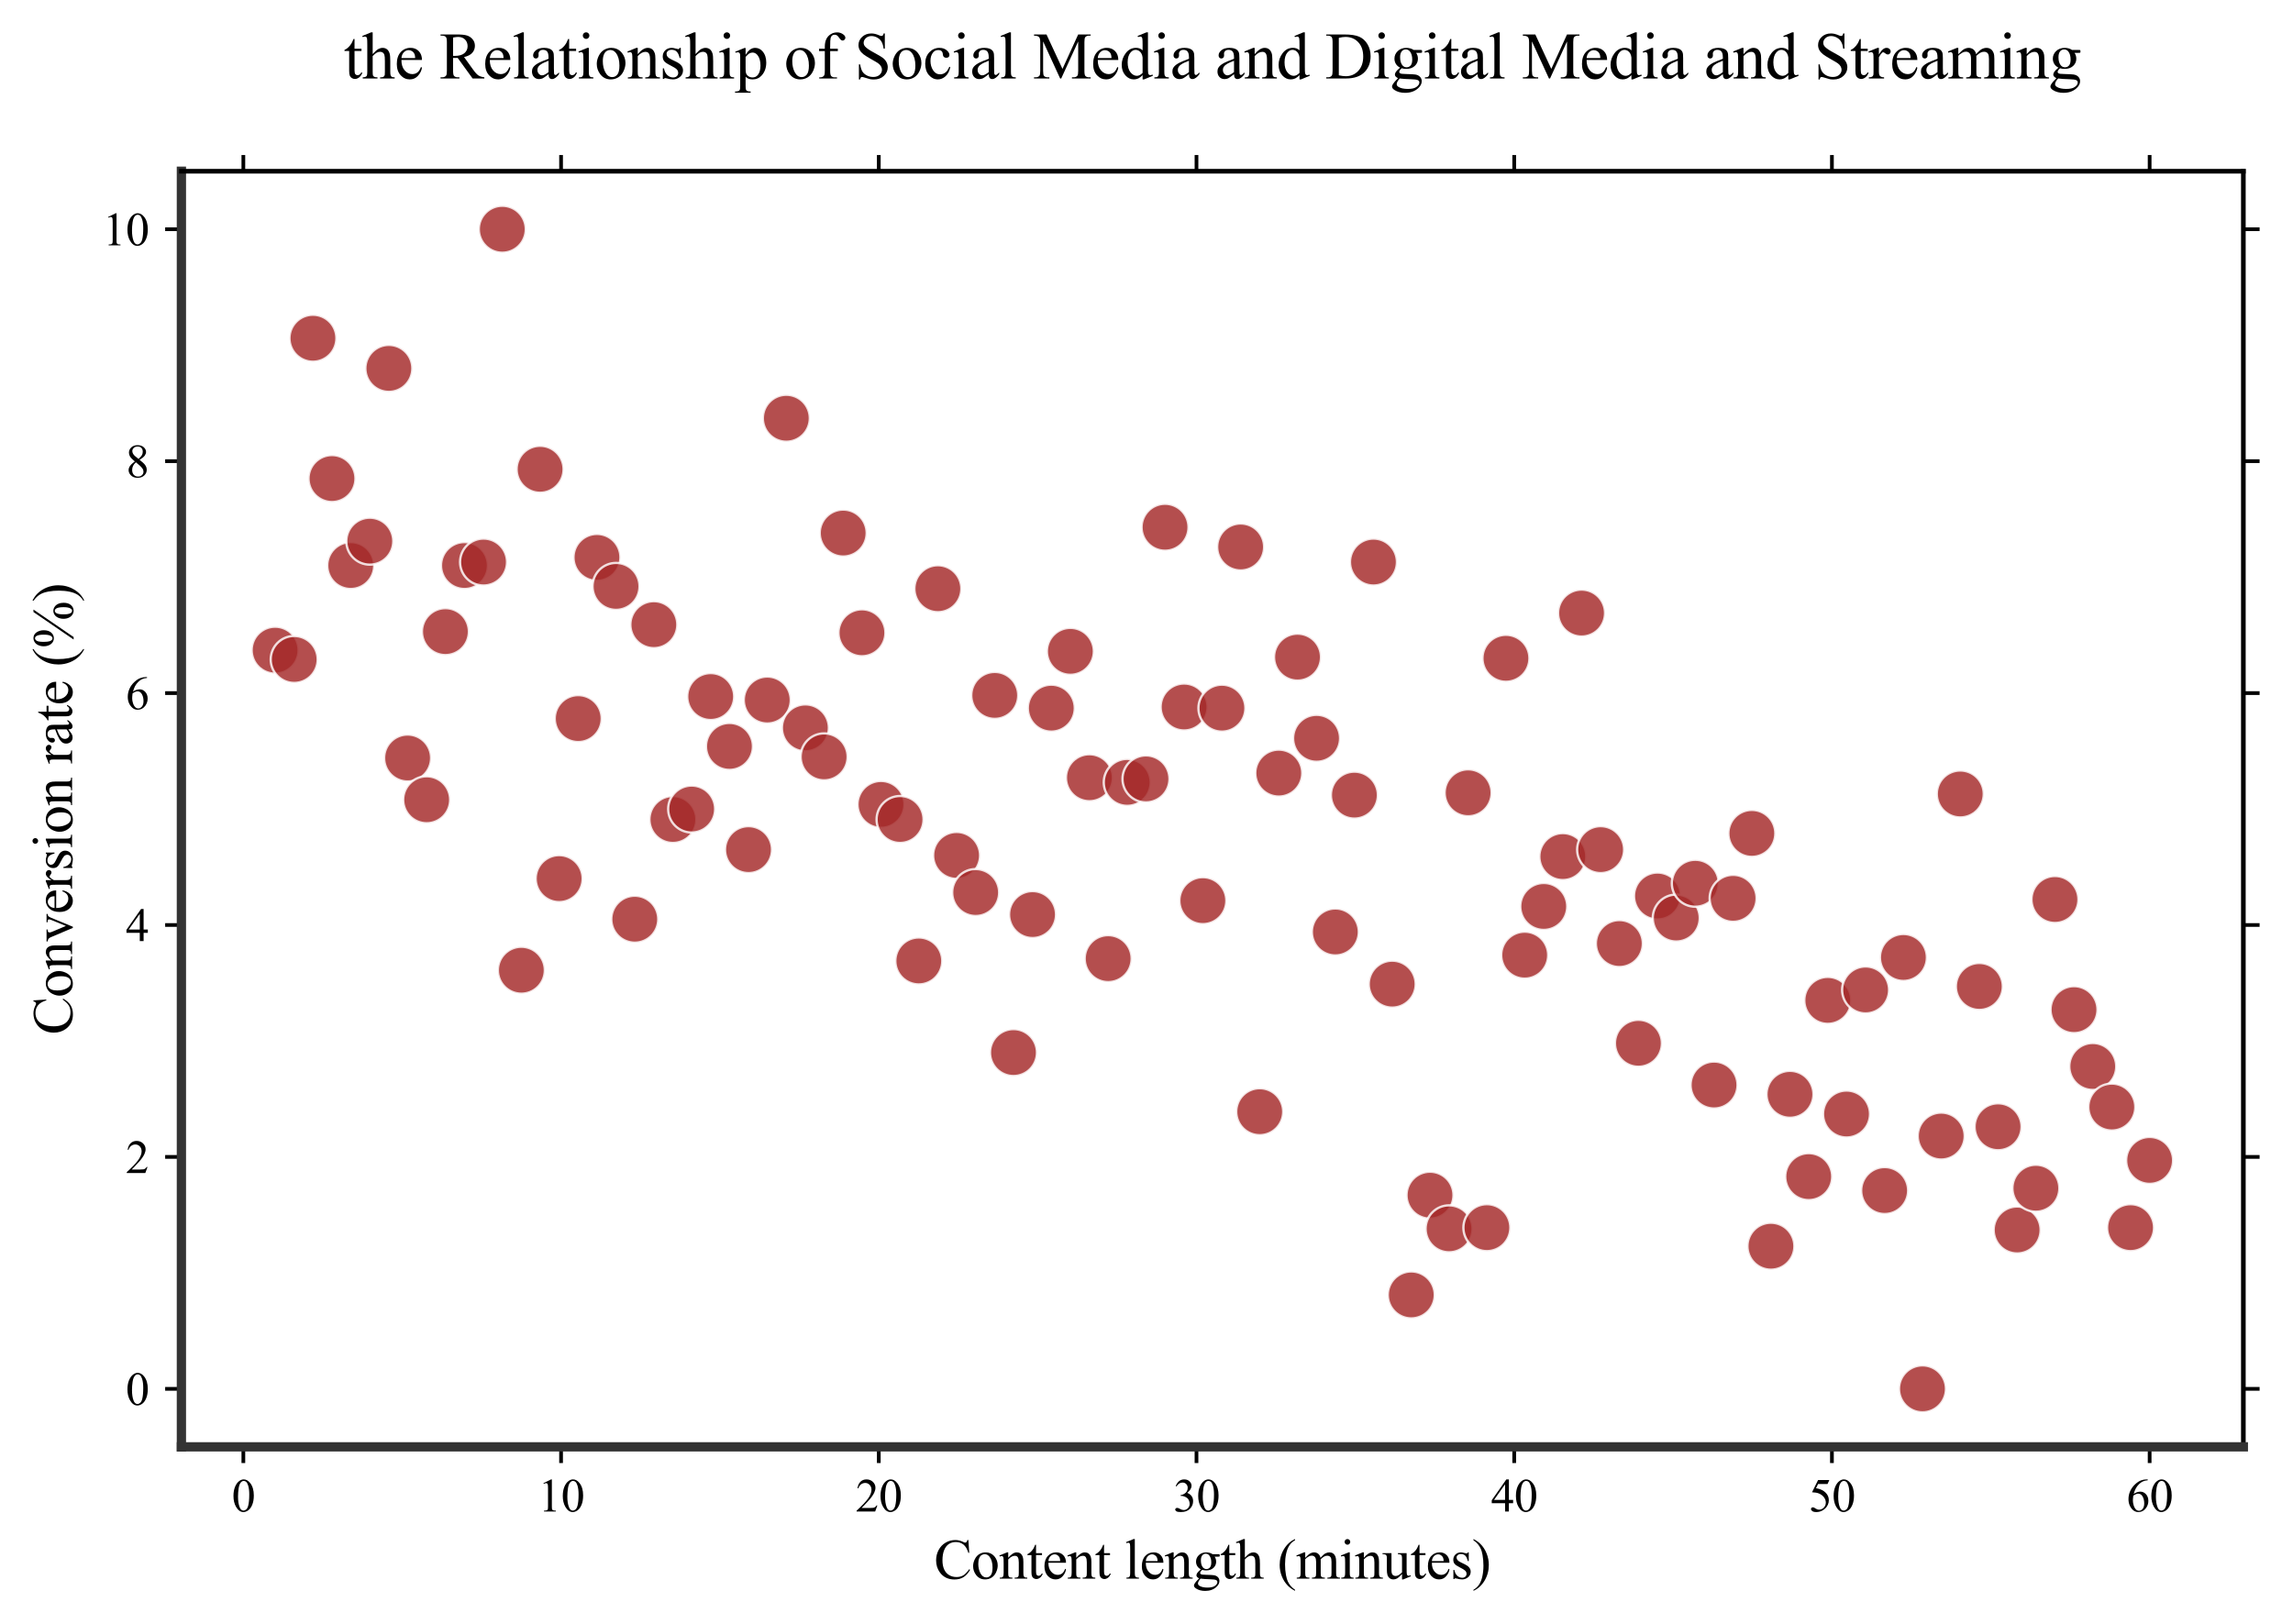 <?xml version="1.0" encoding="utf-8" standalone="no"?>
<!DOCTYPE svg PUBLIC "-//W3C//DTD SVG 1.1//EN"
  "http://www.w3.org/Graphics/SVG/1.1/DTD/svg11.dtd">
<svg xmlns:xlink="http://www.w3.org/1999/xlink" width="494.239pt" height="350.126pt" viewBox="0 0 494.239 350.126" xmlns="http://www.w3.org/2000/svg" version="1.1">
 <defs>
  <style type="text/css">*{stroke-linejoin: round; stroke-linecap: butt}</style>
 </defs>
 <g id="figure_1">
  <g id="patch_1">
   <path d="M 0 350.126 
L 494.239 350.126 
L 494.239 0 
L 0 0 
z
" style="fill: #ffffff"/>
  </g>
  <g id="axes_1">
   <g id="patch_2">
    <path d="M 39.099 311.921 
L 483.539 311.921 
L 483.539 36.921 
L 39.099 36.921 
z
" style="fill: #ffffff"/>
   </g>
   <g id="PathCollection_1">
    <defs>
     <path id="m28ddf9cd56" d="M 0 5.061 
C 1.342 5.061 2.629 4.528 3.578 3.578 
C 4.528 2.629 5.061 1.342 5.061 0 
C 5.061 -1.342 4.528 -2.629 3.578 -3.578 
C 2.629 -4.528 1.342 -5.061 0 -5.061 
C -1.342 -5.061 -2.629 -4.528 -3.578 -3.578 
C -4.528 -2.629 -5.061 -1.342 -5.061 0 
C -5.061 1.342 -4.528 2.629 -3.578 3.578 
C -2.629 4.528 -1.342 5.061 0 5.061 
z
" style="stroke: #ffffff; stroke-opacity: 0.826; stroke-width: 0.5"/>
    </defs>
    <g clip-path="url(#p504e7a0a54)">
     <use xlink:href="#m28ddf9cd56" x="59.301" y="140.171" style="fill: #a52a2a; fill-opacity: 0.826; stroke: #ffffff; stroke-opacity: 0.826; stroke-width: 0.5"/>
     <use xlink:href="#m28ddf9cd56" x="63.41" y="142.171" style="fill: #a52a2a; fill-opacity: 0.826; stroke: #ffffff; stroke-opacity: 0.826; stroke-width: 0.5"/>
     <use xlink:href="#m28ddf9cd56" x="67.45" y="72.921" style="fill: #a52a2a; fill-opacity: 0.826; stroke: #ffffff; stroke-opacity: 0.826; stroke-width: 0.5"/>
     <use xlink:href="#m28ddf9cd56" x="71.559" y="103.171" style="fill: #a52a2a; fill-opacity: 0.826; stroke: #ffffff; stroke-opacity: 0.826; stroke-width: 0.5"/>
     <use xlink:href="#m28ddf9cd56" x="75.6" y="121.921" style="fill: #a52a2a; fill-opacity: 0.826; stroke: #ffffff; stroke-opacity: 0.826; stroke-width: 0.5"/>
     <use xlink:href="#m28ddf9cd56" x="79.708" y="116.671" style="fill: #a52a2a; fill-opacity: 0.826; stroke: #ffffff; stroke-opacity: 0.826; stroke-width: 0.5"/>
     <use xlink:href="#m28ddf9cd56" x="83.817" y="79.421" style="fill: #a52a2a; fill-opacity: 0.826; stroke: #ffffff; stroke-opacity: 0.826; stroke-width: 0.5"/>
     <use xlink:href="#m28ddf9cd56" x="87.858" y="163.421" style="fill: #a52a2a; fill-opacity: 0.826; stroke: #ffffff; stroke-opacity: 0.826; stroke-width: 0.5"/>
     <use xlink:href="#m28ddf9cd56" x="91.967" y="172.421" style="fill: #a52a2a; fill-opacity: 0.826; stroke: #ffffff; stroke-opacity: 0.826; stroke-width: 0.5"/>
     <use xlink:href="#m28ddf9cd56" x="96.007" y="136.171" style="fill: #a52a2a; fill-opacity: 0.826; stroke: #ffffff; stroke-opacity: 0.826; stroke-width: 0.5"/>
     <use xlink:href="#m28ddf9cd56" x="100.116" y="121.921" style="fill: #a52a2a; fill-opacity: 0.826; stroke: #ffffff; stroke-opacity: 0.826; stroke-width: 0.5"/>
     <use xlink:href="#m28ddf9cd56" x="104.225" y="121.171" style="fill: #a52a2a; fill-opacity: 0.826; stroke: #ffffff; stroke-opacity: 0.826; stroke-width: 0.5"/>
     <use xlink:href="#m28ddf9cd56" x="108.265" y="49.421" style="fill: #a52a2a; fill-opacity: 0.826; stroke: #ffffff; stroke-opacity: 0.826; stroke-width: 0.5"/>
     <use xlink:href="#m28ddf9cd56" x="112.374" y="209.171" style="fill: #a52a2a; fill-opacity: 0.826; stroke: #ffffff; stroke-opacity: 0.826; stroke-width: 0.5"/>
     <use xlink:href="#m28ddf9cd56" x="116.414" y="101.171" style="fill: #a52a2a; fill-opacity: 0.826; stroke: #ffffff; stroke-opacity: 0.826; stroke-width: 0.5"/>
     <use xlink:href="#m28ddf9cd56" x="120.523" y="189.421" style="fill: #a52a2a; fill-opacity: 0.826; stroke: #ffffff; stroke-opacity: 0.826; stroke-width: 0.5"/>
     <use xlink:href="#m28ddf9cd56" x="124.632" y="154.921" style="fill: #a52a2a; fill-opacity: 0.826; stroke: #ffffff; stroke-opacity: 0.826; stroke-width: 0.5"/>
     <use xlink:href="#m28ddf9cd56" x="128.672" y="120.171" style="fill: #a52a2a; fill-opacity: 0.826; stroke: #ffffff; stroke-opacity: 0.826; stroke-width: 0.5"/>
     <use xlink:href="#m28ddf9cd56" x="132.781" y="126.421" style="fill: #a52a2a; fill-opacity: 0.826; stroke: #ffffff; stroke-opacity: 0.826; stroke-width: 0.5"/>
     <use xlink:href="#m28ddf9cd56" x="136.821" y="198.171" style="fill: #a52a2a; fill-opacity: 0.826; stroke: #ffffff; stroke-opacity: 0.826; stroke-width: 0.5"/>
     <use xlink:href="#m28ddf9cd56" x="140.93" y="134.671" style="fill: #a52a2a; fill-opacity: 0.826; stroke: #ffffff; stroke-opacity: 0.826; stroke-width: 0.5"/>
     <use xlink:href="#m28ddf9cd56" x="145.039" y="176.671" style="fill: #a52a2a; fill-opacity: 0.826; stroke: #ffffff; stroke-opacity: 0.826; stroke-width: 0.5"/>
     <use xlink:href="#m28ddf9cd56" x="149.079" y="174.421" style="fill: #a52a2a; fill-opacity: 0.826; stroke: #ffffff; stroke-opacity: 0.826; stroke-width: 0.5"/>
     <use xlink:href="#m28ddf9cd56" x="153.188" y="150.171" style="fill: #a52a2a; fill-opacity: 0.826; stroke: #ffffff; stroke-opacity: 0.826; stroke-width: 0.5"/>
     <use xlink:href="#m28ddf9cd56" x="157.229" y="160.921" style="fill: #a52a2a; fill-opacity: 0.826; stroke: #ffffff; stroke-opacity: 0.826; stroke-width: 0.5"/>
     <use xlink:href="#m28ddf9cd56" x="161.337" y="183.171" style="fill: #a52a2a; fill-opacity: 0.826; stroke: #ffffff; stroke-opacity: 0.826; stroke-width: 0.5"/>
     <use xlink:href="#m28ddf9cd56" x="165.378" y="150.921" style="fill: #a52a2a; fill-opacity: 0.826; stroke: #ffffff; stroke-opacity: 0.826; stroke-width: 0.5"/>
     <use xlink:href="#m28ddf9cd56" x="169.487" y="90.171" style="fill: #a52a2a; fill-opacity: 0.826; stroke: #ffffff; stroke-opacity: 0.826; stroke-width: 0.5"/>
     <use xlink:href="#m28ddf9cd56" x="173.596" y="156.921" style="fill: #a52a2a; fill-opacity: 0.826; stroke: #ffffff; stroke-opacity: 0.826; stroke-width: 0.5"/>
     <use xlink:href="#m28ddf9cd56" x="177.636" y="163.171" style="fill: #a52a2a; fill-opacity: 0.826; stroke: #ffffff; stroke-opacity: 0.826; stroke-width: 0.5"/>
     <use xlink:href="#m28ddf9cd56" x="181.745" y="114.921" style="fill: #a52a2a; fill-opacity: 0.826; stroke: #ffffff; stroke-opacity: 0.826; stroke-width: 0.5"/>
     <use xlink:href="#m28ddf9cd56" x="185.785" y="136.421" style="fill: #a52a2a; fill-opacity: 0.826; stroke: #ffffff; stroke-opacity: 0.826; stroke-width: 0.5"/>
     <use xlink:href="#m28ddf9cd56" x="189.894" y="173.421" style="fill: #a52a2a; fill-opacity: 0.826; stroke: #ffffff; stroke-opacity: 0.826; stroke-width: 0.5"/>
     <use xlink:href="#m28ddf9cd56" x="194.003" y="176.671" style="fill: #a52a2a; fill-opacity: 0.826; stroke: #ffffff; stroke-opacity: 0.826; stroke-width: 0.5"/>
     <use xlink:href="#m28ddf9cd56" x="198.043" y="207.171" style="fill: #a52a2a; fill-opacity: 0.826; stroke: #ffffff; stroke-opacity: 0.826; stroke-width: 0.5"/>
     <use xlink:href="#m28ddf9cd56" x="202.152" y="126.921" style="fill: #a52a2a; fill-opacity: 0.826; stroke: #ffffff; stroke-opacity: 0.826; stroke-width: 0.5"/>
     <use xlink:href="#m28ddf9cd56" x="206.192" y="184.421" style="fill: #a52a2a; fill-opacity: 0.826; stroke: #ffffff; stroke-opacity: 0.826; stroke-width: 0.5"/>
     <use xlink:href="#m28ddf9cd56" x="210.301" y="192.421" style="fill: #a52a2a; fill-opacity: 0.826; stroke: #ffffff; stroke-opacity: 0.826; stroke-width: 0.5"/>
     <use xlink:href="#m28ddf9cd56" x="214.41" y="149.921" style="fill: #a52a2a; fill-opacity: 0.826; stroke: #ffffff; stroke-opacity: 0.826; stroke-width: 0.5"/>
     <use xlink:href="#m28ddf9cd56" x="218.45" y="226.921" style="fill: #a52a2a; fill-opacity: 0.826; stroke: #ffffff; stroke-opacity: 0.826; stroke-width: 0.5"/>
     <use xlink:href="#m28ddf9cd56" x="222.559" y="197.171" style="fill: #a52a2a; fill-opacity: 0.826; stroke: #ffffff; stroke-opacity: 0.826; stroke-width: 0.5"/>
     <use xlink:href="#m28ddf9cd56" x="226.6" y="152.671" style="fill: #a52a2a; fill-opacity: 0.826; stroke: #ffffff; stroke-opacity: 0.826; stroke-width: 0.5"/>
     <use xlink:href="#m28ddf9cd56" x="230.708" y="140.421" style="fill: #a52a2a; fill-opacity: 0.826; stroke: #ffffff; stroke-opacity: 0.826; stroke-width: 0.5"/>
     <use xlink:href="#m28ddf9cd56" x="234.817" y="167.671" style="fill: #a52a2a; fill-opacity: 0.826; stroke: #ffffff; stroke-opacity: 0.826; stroke-width: 0.5"/>
     <use xlink:href="#m28ddf9cd56" x="238.858" y="206.671" style="fill: #a52a2a; fill-opacity: 0.826; stroke: #ffffff; stroke-opacity: 0.826; stroke-width: 0.5"/>
     <use xlink:href="#m28ddf9cd56" x="242.967" y="168.671" style="fill: #a52a2a; fill-opacity: 0.826; stroke: #ffffff; stroke-opacity: 0.826; stroke-width: 0.5"/>
     <use xlink:href="#m28ddf9cd56" x="247.007" y="167.921" style="fill: #a52a2a; fill-opacity: 0.826; stroke: #ffffff; stroke-opacity: 0.826; stroke-width: 0.5"/>
     <use xlink:href="#m28ddf9cd56" x="251.116" y="113.671" style="fill: #a52a2a; fill-opacity: 0.826; stroke: #ffffff; stroke-opacity: 0.826; stroke-width: 0.5"/>
     <use xlink:href="#m28ddf9cd56" x="255.225" y="152.421" style="fill: #a52a2a; fill-opacity: 0.826; stroke: #ffffff; stroke-opacity: 0.826; stroke-width: 0.5"/>
     <use xlink:href="#m28ddf9cd56" x="259.265" y="194.171" style="fill: #a52a2a; fill-opacity: 0.826; stroke: #ffffff; stroke-opacity: 0.826; stroke-width: 0.5"/>
     <use xlink:href="#m28ddf9cd56" x="263.374" y="152.671" style="fill: #a52a2a; fill-opacity: 0.826; stroke: #ffffff; stroke-opacity: 0.826; stroke-width: 0.5"/>
     <use xlink:href="#m28ddf9cd56" x="267.414" y="117.921" style="fill: #a52a2a; fill-opacity: 0.826; stroke: #ffffff; stroke-opacity: 0.826; stroke-width: 0.5"/>
     <use xlink:href="#m28ddf9cd56" x="271.523" y="239.671" style="fill: #a52a2a; fill-opacity: 0.826; stroke: #ffffff; stroke-opacity: 0.826; stroke-width: 0.5"/>
     <use xlink:href="#m28ddf9cd56" x="275.632" y="166.671" style="fill: #a52a2a; fill-opacity: 0.826; stroke: #ffffff; stroke-opacity: 0.826; stroke-width: 0.5"/>
     <use xlink:href="#m28ddf9cd56" x="279.672" y="141.671" style="fill: #a52a2a; fill-opacity: 0.826; stroke: #ffffff; stroke-opacity: 0.826; stroke-width: 0.5"/>
     <use xlink:href="#m28ddf9cd56" x="283.781" y="159.171" style="fill: #a52a2a; fill-opacity: 0.826; stroke: #ffffff; stroke-opacity: 0.826; stroke-width: 0.5"/>
     <use xlink:href="#m28ddf9cd56" x="287.821" y="200.921" style="fill: #a52a2a; fill-opacity: 0.826; stroke: #ffffff; stroke-opacity: 0.826; stroke-width: 0.5"/>
     <use xlink:href="#m28ddf9cd56" x="291.93" y="171.421" style="fill: #a52a2a; fill-opacity: 0.826; stroke: #ffffff; stroke-opacity: 0.826; stroke-width: 0.5"/>
     <use xlink:href="#m28ddf9cd56" x="296.039" y="121.171" style="fill: #a52a2a; fill-opacity: 0.826; stroke: #ffffff; stroke-opacity: 0.826; stroke-width: 0.5"/>
     <use xlink:href="#m28ddf9cd56" x="300.079" y="212.171" style="fill: #a52a2a; fill-opacity: 0.826; stroke: #ffffff; stroke-opacity: 0.826; stroke-width: 0.5"/>
     <use xlink:href="#m28ddf9cd56" x="304.188" y="279.171" style="fill: #a52a2a; fill-opacity: 0.826; stroke: #ffffff; stroke-opacity: 0.826; stroke-width: 0.5"/>
     <use xlink:href="#m28ddf9cd56" x="308.229" y="257.671" style="fill: #a52a2a; fill-opacity: 0.826; stroke: #ffffff; stroke-opacity: 0.826; stroke-width: 0.5"/>
     <use xlink:href="#m28ddf9cd56" x="312.338" y="264.921" style="fill: #a52a2a; fill-opacity: 0.826; stroke: #ffffff; stroke-opacity: 0.826; stroke-width: 0.5"/>
     <use xlink:href="#m28ddf9cd56" x="316.446" y="170.921" style="fill: #a52a2a; fill-opacity: 0.826; stroke: #ffffff; stroke-opacity: 0.826; stroke-width: 0.5"/>
     <use xlink:href="#m28ddf9cd56" x="320.487" y="264.671" style="fill: #a52a2a; fill-opacity: 0.826; stroke: #ffffff; stroke-opacity: 0.826; stroke-width: 0.5"/>
     <use xlink:href="#m28ddf9cd56" x="324.596" y="141.921" style="fill: #a52a2a; fill-opacity: 0.826; stroke: #ffffff; stroke-opacity: 0.826; stroke-width: 0.5"/>
     <use xlink:href="#m28ddf9cd56" x="328.636" y="205.921" style="fill: #a52a2a; fill-opacity: 0.826; stroke: #ffffff; stroke-opacity: 0.826; stroke-width: 0.5"/>
     <use xlink:href="#m28ddf9cd56" x="332.745" y="195.421" style="fill: #a52a2a; fill-opacity: 0.826; stroke: #ffffff; stroke-opacity: 0.826; stroke-width: 0.5"/>
     <use xlink:href="#m28ddf9cd56" x="336.854" y="184.671" style="fill: #a52a2a; fill-opacity: 0.826; stroke: #ffffff; stroke-opacity: 0.826; stroke-width: 0.5"/>
     <use xlink:href="#m28ddf9cd56" x="340.894" y="132.171" style="fill: #a52a2a; fill-opacity: 0.826; stroke: #ffffff; stroke-opacity: 0.826; stroke-width: 0.5"/>
     <use xlink:href="#m28ddf9cd56" x="345.003" y="183.171" style="fill: #a52a2a; fill-opacity: 0.826; stroke: #ffffff; stroke-opacity: 0.826; stroke-width: 0.5"/>
     <use xlink:href="#m28ddf9cd56" x="349.043" y="203.421" style="fill: #a52a2a; fill-opacity: 0.826; stroke: #ffffff; stroke-opacity: 0.826; stroke-width: 0.5"/>
     <use xlink:href="#m28ddf9cd56" x="353.152" y="224.921" style="fill: #a52a2a; fill-opacity: 0.826; stroke: #ffffff; stroke-opacity: 0.826; stroke-width: 0.5"/>
     <use xlink:href="#m28ddf9cd56" x="357.261" y="193.171" style="fill: #a52a2a; fill-opacity: 0.826; stroke: #ffffff; stroke-opacity: 0.826; stroke-width: 0.5"/>
     <use xlink:href="#m28ddf9cd56" x="361.301" y="197.921" style="fill: #a52a2a; fill-opacity: 0.826; stroke: #ffffff; stroke-opacity: 0.826; stroke-width: 0.5"/>
     <use xlink:href="#m28ddf9cd56" x="365.41" y="190.421" style="fill: #a52a2a; fill-opacity: 0.826; stroke: #ffffff; stroke-opacity: 0.826; stroke-width: 0.5"/>
     <use xlink:href="#m28ddf9cd56" x="369.45" y="233.921" style="fill: #a52a2a; fill-opacity: 0.826; stroke: #ffffff; stroke-opacity: 0.826; stroke-width: 0.5"/>
     <use xlink:href="#m28ddf9cd56" x="373.559" y="193.671" style="fill: #a52a2a; fill-opacity: 0.826; stroke: #ffffff; stroke-opacity: 0.826; stroke-width: 0.5"/>
     <use xlink:href="#m28ddf9cd56" x="377.6" y="179.671" style="fill: #a52a2a; fill-opacity: 0.826; stroke: #ffffff; stroke-opacity: 0.826; stroke-width: 0.5"/>
     <use xlink:href="#m28ddf9cd56" x="381.709" y="268.671" style="fill: #a52a2a; fill-opacity: 0.826; stroke: #ffffff; stroke-opacity: 0.826; stroke-width: 0.5"/>
     <use xlink:href="#m28ddf9cd56" x="385.817" y="235.921" style="fill: #a52a2a; fill-opacity: 0.826; stroke: #ffffff; stroke-opacity: 0.826; stroke-width: 0.5"/>
     <use xlink:href="#m28ddf9cd56" x="389.858" y="253.671" style="fill: #a52a2a; fill-opacity: 0.826; stroke: #ffffff; stroke-opacity: 0.826; stroke-width: 0.5"/>
     <use xlink:href="#m28ddf9cd56" x="393.967" y="215.671" style="fill: #a52a2a; fill-opacity: 0.826; stroke: #ffffff; stroke-opacity: 0.826; stroke-width: 0.5"/>
     <use xlink:href="#m28ddf9cd56" x="398.007" y="240.171" style="fill: #a52a2a; fill-opacity: 0.826; stroke: #ffffff; stroke-opacity: 0.826; stroke-width: 0.5"/>
     <use xlink:href="#m28ddf9cd56" x="402.116" y="213.421" style="fill: #a52a2a; fill-opacity: 0.826; stroke: #ffffff; stroke-opacity: 0.826; stroke-width: 0.5"/>
     <use xlink:href="#m28ddf9cd56" x="406.225" y="256.671" style="fill: #a52a2a; fill-opacity: 0.826; stroke: #ffffff; stroke-opacity: 0.826; stroke-width: 0.5"/>
     <use xlink:href="#m28ddf9cd56" x="410.265" y="206.421" style="fill: #a52a2a; fill-opacity: 0.826; stroke: #ffffff; stroke-opacity: 0.826; stroke-width: 0.5"/>
     <use xlink:href="#m28ddf9cd56" x="414.374" y="299.421" style="fill: #a52a2a; fill-opacity: 0.826; stroke: #ffffff; stroke-opacity: 0.826; stroke-width: 0.5"/>
     <use xlink:href="#m28ddf9cd56" x="418.414" y="244.921" style="fill: #a52a2a; fill-opacity: 0.826; stroke: #ffffff; stroke-opacity: 0.826; stroke-width: 0.5"/>
     <use xlink:href="#m28ddf9cd56" x="422.523" y="171.171" style="fill: #a52a2a; fill-opacity: 0.826; stroke: #ffffff; stroke-opacity: 0.826; stroke-width: 0.5"/>
     <use xlink:href="#m28ddf9cd56" x="426.632" y="212.671" style="fill: #a52a2a; fill-opacity: 0.826; stroke: #ffffff; stroke-opacity: 0.826; stroke-width: 0.5"/>
     <use xlink:href="#m28ddf9cd56" x="430.672" y="242.921" style="fill: #a52a2a; fill-opacity: 0.826; stroke: #ffffff; stroke-opacity: 0.826; stroke-width: 0.5"/>
     <use xlink:href="#m28ddf9cd56" x="434.781" y="265.171" style="fill: #a52a2a; fill-opacity: 0.826; stroke: #ffffff; stroke-opacity: 0.826; stroke-width: 0.5"/>
     <use xlink:href="#m28ddf9cd56" x="438.821" y="256.171" style="fill: #a52a2a; fill-opacity: 0.826; stroke: #ffffff; stroke-opacity: 0.826; stroke-width: 0.5"/>
     <use xlink:href="#m28ddf9cd56" x="442.93" y="193.921" style="fill: #a52a2a; fill-opacity: 0.826; stroke: #ffffff; stroke-opacity: 0.826; stroke-width: 0.5"/>
     <use xlink:href="#m28ddf9cd56" x="447.039" y="217.671" style="fill: #a52a2a; fill-opacity: 0.826; stroke: #ffffff; stroke-opacity: 0.826; stroke-width: 0.5"/>
     <use xlink:href="#m28ddf9cd56" x="451.08" y="229.921" style="fill: #a52a2a; fill-opacity: 0.826; stroke: #ffffff; stroke-opacity: 0.826; stroke-width: 0.5"/>
     <use xlink:href="#m28ddf9cd56" x="455.188" y="238.671" style="fill: #a52a2a; fill-opacity: 0.826; stroke: #ffffff; stroke-opacity: 0.826; stroke-width: 0.5"/>
     <use xlink:href="#m28ddf9cd56" x="459.229" y="264.671" style="fill: #a52a2a; fill-opacity: 0.826; stroke: #ffffff; stroke-opacity: 0.826; stroke-width: 0.5"/>
     <use xlink:href="#m28ddf9cd56" x="463.338" y="250.171" style="fill: #a52a2a; fill-opacity: 0.826; stroke: #ffffff; stroke-opacity: 0.826; stroke-width: 0.5"/>
    </g>
   </g>
   <g id="matplotlib.axis_1">
    <g id="xtick_1">
     <g id="line2d_1">
      <defs>
       <path id="me2edfe76c4" d="M 0 0 
L 0 3.5 
" style="stroke: #000000; stroke-width: 0.8"/>
      </defs>
      <g>
       <use xlink:href="#me2edfe76c4" x="52.453" y="311.921" style="stroke: #000000; stroke-width: 0.8"/>
      </g>
     </g>
     <g id="line2d_2">
      <defs>
       <path id="m54cb30b260" d="M 0 0 
L 0 -3.5 
" style="stroke: #000000; stroke-width: 0.8"/>
      </defs>
      <g>
       <use xlink:href="#m54cb30b260" x="52.453" y="36.921" style="stroke: #000000; stroke-width: 0.8"/>
      </g>
     </g>
     <g id="text_1">
      <!-- 0 -->
      <g transform="translate(49.953 325.865) scale(0.1 -0.1)">
       <defs>
        <path id="TimesNewRomanPSMT-30" d="M 231 2094 
Q 231 2819 450 3342 
Q 669 3866 1031 4122 
Q 1313 4325 1613 4325 
Q 2100 4325 2488 3828 
Q 2972 3213 2972 2159 
Q 2972 1422 2759 906 
Q 2547 391 2217 158 
Q 1888 -75 1581 -75 
Q 975 -75 572 641 
Q 231 1244 231 2094 
z
M 844 2016 
Q 844 1141 1059 588 
Q 1238 122 1591 122 
Q 1759 122 1940 273 
Q 2122 425 2216 781 
Q 2359 1319 2359 2297 
Q 2359 3022 2209 3506 
Q 2097 3866 1919 4016 
Q 1791 4119 1609 4119 
Q 1397 4119 1231 3928 
Q 1006 3669 925 3112 
Q 844 2556 844 2016 
z
" transform="scale(0.016)"/>
       </defs>
       <use xlink:href="#TimesNewRomanPSMT-30"/>
      </g>
     </g>
    </g>
    <g id="xtick_2">
     <g id="line2d_3">
      <g>
       <use xlink:href="#me2edfe76c4" x="120.934" y="311.921" style="stroke: #000000; stroke-width: 0.8"/>
      </g>
     </g>
     <g id="line2d_4">
      <g>
       <use xlink:href="#m54cb30b260" x="120.934" y="36.921" style="stroke: #000000; stroke-width: 0.8"/>
      </g>
     </g>
     <g id="text_2">
      <!-- 10 -->
      <g transform="translate(115.934 325.865) scale(0.1 -0.1)">
       <defs>
        <path id="TimesNewRomanPSMT-31" d="M 750 3822 
L 1781 4325 
L 1884 4325 
L 1884 747 
Q 1884 391 1914 303 
Q 1944 216 2037 169 
Q 2131 122 2419 116 
L 2419 0 
L 825 0 
L 825 116 
Q 1125 122 1212 167 
Q 1300 213 1334 289 
Q 1369 366 1369 747 
L 1369 3034 
Q 1369 3497 1338 3628 
Q 1316 3728 1258 3775 
Q 1200 3822 1119 3822 
Q 1003 3822 797 3725 
L 750 3822 
z
" transform="scale(0.016)"/>
       </defs>
       <use xlink:href="#TimesNewRomanPSMT-31"/>
       <use xlink:href="#TimesNewRomanPSMT-30" transform="translate(50 0)"/>
      </g>
     </g>
    </g>
    <g id="xtick_3">
     <g id="line2d_5">
      <g>
       <use xlink:href="#me2edfe76c4" x="189.415" y="311.921" style="stroke: #000000; stroke-width: 0.8"/>
      </g>
     </g>
     <g id="line2d_6">
      <g>
       <use xlink:href="#m54cb30b260" x="189.415" y="36.921" style="stroke: #000000; stroke-width: 0.8"/>
      </g>
     </g>
     <g id="text_3">
      <!-- 20 -->
      <g transform="translate(184.415 325.865) scale(0.1 -0.1)">
       <defs>
        <path id="TimesNewRomanPSMT-32" d="M 2934 816 
L 2638 0 
L 138 0 
L 138 116 
Q 1241 1122 1691 1759 
Q 2141 2397 2141 2925 
Q 2141 3328 1894 3587 
Q 1647 3847 1303 3847 
Q 991 3847 742 3664 
Q 494 3481 375 3128 
L 259 3128 
Q 338 3706 661 4015 
Q 984 4325 1469 4325 
Q 1984 4325 2329 3994 
Q 2675 3663 2675 3213 
Q 2675 2891 2525 2569 
Q 2294 2063 1775 1497 
Q 997 647 803 472 
L 1909 472 
Q 2247 472 2383 497 
Q 2519 522 2628 598 
Q 2738 675 2819 816 
L 2934 816 
z
" transform="scale(0.016)"/>
       </defs>
       <use xlink:href="#TimesNewRomanPSMT-32"/>
       <use xlink:href="#TimesNewRomanPSMT-30" transform="translate(50 0)"/>
      </g>
     </g>
    </g>
    <g id="xtick_4">
     <g id="line2d_7">
      <g>
       <use xlink:href="#me2edfe76c4" x="257.895" y="311.921" style="stroke: #000000; stroke-width: 0.8"/>
      </g>
     </g>
     <g id="line2d_8">
      <g>
       <use xlink:href="#m54cb30b260" x="257.895" y="36.921" style="stroke: #000000; stroke-width: 0.8"/>
      </g>
     </g>
     <g id="text_4">
      <!-- 30 -->
      <g transform="translate(252.895 325.865) scale(0.1 -0.1)">
       <defs>
        <path id="TimesNewRomanPSMT-33" d="M 325 3431 
Q 506 3859 782 4092 
Q 1059 4325 1472 4325 
Q 1981 4325 2253 3994 
Q 2459 3747 2459 3466 
Q 2459 3003 1878 2509 
Q 2269 2356 2469 2072 
Q 2669 1788 2669 1403 
Q 2669 853 2319 450 
Q 1863 -75 997 -75 
Q 569 -75 414 31 
Q 259 138 259 259 
Q 259 350 332 419 
Q 406 488 509 488 
Q 588 488 669 463 
Q 722 447 909 348 
Q 1097 250 1169 231 
Q 1284 197 1416 197 
Q 1734 197 1970 444 
Q 2206 691 2206 1028 
Q 2206 1275 2097 1509 
Q 2016 1684 1919 1775 
Q 1784 1900 1550 2001 
Q 1316 2103 1072 2103 
L 972 2103 
L 972 2197 
Q 1219 2228 1467 2375 
Q 1716 2522 1828 2728 
Q 1941 2934 1941 3181 
Q 1941 3503 1739 3701 
Q 1538 3900 1238 3900 
Q 753 3900 428 3381 
L 325 3431 
z
" transform="scale(0.016)"/>
       </defs>
       <use xlink:href="#TimesNewRomanPSMT-33"/>
       <use xlink:href="#TimesNewRomanPSMT-30" transform="translate(50 0)"/>
      </g>
     </g>
    </g>
    <g id="xtick_5">
     <g id="line2d_9">
      <g>
       <use xlink:href="#me2edfe76c4" x="326.376" y="311.921" style="stroke: #000000; stroke-width: 0.8"/>
      </g>
     </g>
     <g id="line2d_10">
      <g>
       <use xlink:href="#m54cb30b260" x="326.376" y="36.921" style="stroke: #000000; stroke-width: 0.8"/>
      </g>
     </g>
     <g id="text_5">
      <!-- 40 -->
      <g transform="translate(321.376 325.865) scale(0.1 -0.1)">
       <defs>
        <path id="TimesNewRomanPSMT-34" d="M 2978 1563 
L 2978 1119 
L 2409 1119 
L 2409 0 
L 1894 0 
L 1894 1119 
L 100 1119 
L 100 1519 
L 2066 4325 
L 2409 4325 
L 2409 1563 
L 2978 1563 
z
M 1894 1563 
L 1894 3666 
L 406 1563 
L 1894 1563 
z
" transform="scale(0.016)"/>
       </defs>
       <use xlink:href="#TimesNewRomanPSMT-34"/>
       <use xlink:href="#TimesNewRomanPSMT-30" transform="translate(50 0)"/>
      </g>
     </g>
    </g>
    <g id="xtick_6">
     <g id="line2d_11">
      <g>
       <use xlink:href="#me2edfe76c4" x="394.857" y="311.921" style="stroke: #000000; stroke-width: 0.8"/>
      </g>
     </g>
     <g id="line2d_12">
      <g>
       <use xlink:href="#m54cb30b260" x="394.857" y="36.921" style="stroke: #000000; stroke-width: 0.8"/>
      </g>
     </g>
     <g id="text_6">
      <!-- 50 -->
      <g transform="translate(389.857 325.865) scale(0.1 -0.1)">
       <defs>
        <path id="TimesNewRomanPSMT-35" d="M 2778 4238 
L 2534 3706 
L 1259 3706 
L 981 3138 
Q 1809 3016 2294 2522 
Q 2709 2097 2709 1522 
Q 2709 1188 2573 903 
Q 2438 619 2231 419 
Q 2025 219 1772 97 
Q 1413 -75 1034 -75 
Q 653 -75 479 54 
Q 306 184 306 341 
Q 306 428 378 495 
Q 450 563 559 563 
Q 641 563 702 538 
Q 763 513 909 409 
Q 1144 247 1384 247 
Q 1750 247 2026 523 
Q 2303 800 2303 1197 
Q 2303 1581 2056 1914 
Q 1809 2247 1375 2428 
Q 1034 2569 447 2591 
L 1259 4238 
L 2778 4238 
z
" transform="scale(0.016)"/>
       </defs>
       <use xlink:href="#TimesNewRomanPSMT-35"/>
       <use xlink:href="#TimesNewRomanPSMT-30" transform="translate(50 0)"/>
      </g>
     </g>
    </g>
    <g id="xtick_7">
     <g id="line2d_13">
      <g>
       <use xlink:href="#me2edfe76c4" x="463.338" y="311.921" style="stroke: #000000; stroke-width: 0.8"/>
      </g>
     </g>
     <g id="line2d_14">
      <g>
       <use xlink:href="#m54cb30b260" x="463.338" y="36.921" style="stroke: #000000; stroke-width: 0.8"/>
      </g>
     </g>
     <g id="text_7">
      <!-- 60 -->
      <g transform="translate(458.338 325.865) scale(0.1 -0.1)">
       <defs>
        <path id="TimesNewRomanPSMT-36" d="M 2869 4325 
L 2869 4209 
Q 2456 4169 2195 4045 
Q 1934 3922 1679 3669 
Q 1425 3416 1258 3105 
Q 1091 2794 978 2366 
Q 1428 2675 1881 2675 
Q 2316 2675 2634 2325 
Q 2953 1975 2953 1425 
Q 2953 894 2631 456 
Q 2244 -75 1606 -75 
Q 1172 -75 869 213 
Q 275 772 275 1663 
Q 275 2231 503 2743 
Q 731 3256 1154 3653 
Q 1578 4050 1965 4187 
Q 2353 4325 2688 4325 
L 2869 4325 
z
M 925 2138 
Q 869 1716 869 1456 
Q 869 1156 980 804 
Q 1091 453 1309 247 
Q 1469 100 1697 100 
Q 1969 100 2183 356 
Q 2397 613 2397 1088 
Q 2397 1622 2184 2012 
Q 1972 2403 1581 2403 
Q 1463 2403 1327 2353 
Q 1191 2303 925 2138 
z
" transform="scale(0.016)"/>
       </defs>
       <use xlink:href="#TimesNewRomanPSMT-36"/>
       <use xlink:href="#TimesNewRomanPSMT-30" transform="translate(50 0)"/>
      </g>
     </g>
    </g>
    <g id="text_8">
     <!-- Content length (minutes) -->
     <g transform="translate(201.328 340.337) scale(0.12 -0.12)">
      <defs>
       <path id="TimesNewRomanPSMT-43" d="M 3853 4334 
L 3950 2894 
L 3853 2894 
Q 3659 3541 3300 3825 
Q 2941 4109 2438 4109 
Q 2016 4109 1675 3895 
Q 1334 3681 1139 3212 
Q 944 2744 944 2047 
Q 944 1472 1128 1050 
Q 1313 628 1683 403 
Q 2053 178 2528 178 
Q 2941 178 3256 354 
Q 3572 531 3950 1056 
L 4047 994 
Q 3728 428 3303 165 
Q 2878 -97 2294 -97 
Q 1241 -97 663 684 
Q 231 1266 231 2053 
Q 231 2688 515 3219 
Q 800 3750 1298 4042 
Q 1797 4334 2388 4334 
Q 2847 4334 3294 4109 
Q 3425 4041 3481 4041 
Q 3566 4041 3628 4100 
Q 3709 4184 3744 4334 
L 3853 4334 
z
" transform="scale(0.016)"/>
       <path id="TimesNewRomanPSMT-6f" d="M 1600 2947 
Q 2250 2947 2644 2453 
Q 2978 2031 2978 1484 
Q 2978 1100 2793 706 
Q 2609 313 2286 112 
Q 1963 -88 1566 -88 
Q 919 -88 538 428 
Q 216 863 216 1403 
Q 216 1797 411 2186 
Q 606 2575 925 2761 
Q 1244 2947 1600 2947 
z
M 1503 2744 
Q 1338 2744 1170 2645 
Q 1003 2547 900 2300 
Q 797 2053 797 1666 
Q 797 1041 1045 587 
Q 1294 134 1700 134 
Q 2003 134 2200 384 
Q 2397 634 2397 1244 
Q 2397 2006 2069 2444 
Q 1847 2744 1503 2744 
z
" transform="scale(0.016)"/>
       <path id="TimesNewRomanPSMT-6e" d="M 1034 2341 
Q 1538 2947 1994 2947 
Q 2228 2947 2397 2830 
Q 2566 2713 2666 2444 
Q 2734 2256 2734 1869 
L 2734 647 
Q 2734 375 2778 278 
Q 2813 200 2889 156 
Q 2966 113 3172 113 
L 3172 0 
L 1756 0 
L 1756 113 
L 1816 113 
Q 2016 113 2095 173 
Q 2175 234 2206 353 
Q 2219 400 2219 647 
L 2219 1819 
Q 2219 2209 2117 2386 
Q 2016 2563 1775 2563 
Q 1403 2563 1034 2156 
L 1034 647 
Q 1034 356 1069 288 
Q 1113 197 1189 155 
Q 1266 113 1500 113 
L 1500 0 
L 84 0 
L 84 113 
L 147 113 
Q 366 113 442 223 
Q 519 334 519 647 
L 519 1709 
Q 519 2225 495 2337 
Q 472 2450 423 2490 
Q 375 2531 294 2531 
Q 206 2531 84 2484 
L 38 2597 
L 900 2947 
L 1034 2947 
L 1034 2341 
z
" transform="scale(0.016)"/>
       <path id="TimesNewRomanPSMT-74" d="M 1031 3803 
L 1031 2863 
L 1700 2863 
L 1700 2644 
L 1031 2644 
L 1031 788 
Q 1031 509 1111 412 
Q 1191 316 1316 316 
Q 1419 316 1516 380 
Q 1613 444 1666 569 
L 1788 569 
Q 1678 263 1478 108 
Q 1278 -47 1066 -47 
Q 922 -47 784 33 
Q 647 113 581 261 
Q 516 409 516 719 
L 516 2644 
L 63 2644 
L 63 2747 
Q 234 2816 414 2980 
Q 594 3144 734 3369 
Q 806 3488 934 3803 
L 1031 3803 
z
" transform="scale(0.016)"/>
       <path id="TimesNewRomanPSMT-65" d="M 681 1784 
Q 678 1147 991 784 
Q 1303 422 1725 422 
Q 2006 422 2214 576 
Q 2422 731 2563 1106 
L 2659 1044 
Q 2594 616 2278 264 
Q 1963 -88 1488 -88 
Q 972 -88 605 314 
Q 238 716 238 1394 
Q 238 2128 614 2539 
Q 991 2950 1559 2950 
Q 2041 2950 2350 2633 
Q 2659 2316 2659 1784 
L 681 1784 
z
M 681 1966 
L 2006 1966 
Q 1991 2241 1941 2353 
Q 1863 2528 1708 2628 
Q 1553 2728 1384 2728 
Q 1125 2728 920 2526 
Q 716 2325 681 1966 
z
" transform="scale(0.016)"/>
       <path id="TimesNewRomanPSMT-20" transform="scale(0.016)"/>
       <path id="TimesNewRomanPSMT-6c" d="M 1184 4444 
L 1184 647 
Q 1184 378 1223 290 
Q 1263 203 1344 158 
Q 1425 113 1647 113 
L 1647 0 
L 244 0 
L 244 113 
Q 441 113 512 153 
Q 584 194 625 287 
Q 666 381 666 647 
L 666 3247 
Q 666 3731 644 3842 
Q 622 3953 573 3993 
Q 525 4034 450 4034 
Q 369 4034 244 3984 
L 191 4094 
L 1044 4444 
L 1184 4444 
z
" transform="scale(0.016)"/>
       <path id="TimesNewRomanPSMT-67" d="M 966 1044 
Q 703 1172 562 1401 
Q 422 1631 422 1909 
Q 422 2334 742 2640 
Q 1063 2947 1563 2947 
Q 1972 2947 2272 2747 
L 2878 2747 
Q 3013 2747 3034 2739 
Q 3056 2731 3066 2713 
Q 3084 2684 3084 2613 
Q 3084 2531 3069 2500 
Q 3059 2484 3036 2475 
Q 3013 2466 2878 2466 
L 2506 2466 
Q 2681 2241 2681 1891 
Q 2681 1491 2375 1206 
Q 2069 922 1553 922 
Q 1341 922 1119 984 
Q 981 866 932 777 
Q 884 688 884 625 
Q 884 572 936 522 
Q 988 472 1138 450 
Q 1225 438 1575 428 
Q 2219 413 2409 384 
Q 2700 344 2873 169 
Q 3047 -6 3047 -263 
Q 3047 -616 2716 -925 
Q 2228 -1381 1444 -1381 
Q 841 -1381 425 -1109 
Q 191 -953 191 -784 
Q 191 -709 225 -634 
Q 278 -519 444 -313 
Q 466 -284 763 25 
Q 600 122 533 198 
Q 466 275 466 372 
Q 466 481 555 628 
Q 644 775 966 1044 
z
M 1509 2797 
Q 1278 2797 1122 2612 
Q 966 2428 966 2047 
Q 966 1553 1178 1281 
Q 1341 1075 1591 1075 
Q 1828 1075 1981 1253 
Q 2134 1431 2134 1813 
Q 2134 2309 1919 2591 
Q 1759 2797 1509 2797 
z
M 934 0 
Q 788 -159 713 -296 
Q 638 -434 638 -550 
Q 638 -700 819 -813 
Q 1131 -1006 1722 -1006 
Q 2284 -1006 2551 -807 
Q 2819 -609 2819 -384 
Q 2819 -222 2659 -153 
Q 2497 -84 2016 -72 
Q 1313 -53 934 0 
z
" transform="scale(0.016)"/>
       <path id="TimesNewRomanPSMT-68" d="M 1041 4444 
L 1041 2350 
Q 1388 2731 1591 2839 
Q 1794 2947 1997 2947 
Q 2241 2947 2416 2812 
Q 2591 2678 2675 2391 
Q 2734 2191 2734 1659 
L 2734 647 
Q 2734 375 2778 275 
Q 2809 200 2884 156 
Q 2959 113 3159 113 
L 3159 0 
L 1753 0 
L 1753 113 
L 1819 113 
Q 2019 113 2097 173 
Q 2175 234 2206 353 
Q 2216 403 2216 647 
L 2216 1659 
Q 2216 2128 2167 2275 
Q 2119 2422 2012 2495 
Q 1906 2569 1756 2569 
Q 1603 2569 1437 2487 
Q 1272 2406 1041 2159 
L 1041 647 
Q 1041 353 1073 281 
Q 1106 209 1195 161 
Q 1284 113 1503 113 
L 1503 0 
L 84 0 
L 84 113 
Q 275 113 384 172 
Q 447 203 484 290 
Q 522 378 522 647 
L 522 3238 
Q 522 3728 498 3840 
Q 475 3953 426 3993 
Q 378 4034 297 4034 
Q 231 4034 84 3984 
L 41 4094 
L 897 4444 
L 1041 4444 
z
" transform="scale(0.016)"/>
       <path id="TimesNewRomanPSMT-28" d="M 1988 -1253 
L 1988 -1369 
Q 1516 -1131 1200 -813 
Q 750 -359 506 256 
Q 263 872 263 1534 
Q 263 2503 741 3301 
Q 1219 4100 1988 4444 
L 1988 4313 
Q 1603 4100 1356 3731 
Q 1109 3363 987 2797 
Q 866 2231 866 1616 
Q 866 947 969 400 
Q 1050 -31 1165 -292 
Q 1281 -553 1476 -793 
Q 1672 -1034 1988 -1253 
z
" transform="scale(0.016)"/>
       <path id="TimesNewRomanPSMT-6d" d="M 1050 2338 
Q 1363 2650 1419 2697 
Q 1559 2816 1721 2881 
Q 1884 2947 2044 2947 
Q 2313 2947 2506 2790 
Q 2700 2634 2766 2338 
Q 3088 2713 3309 2830 
Q 3531 2947 3766 2947 
Q 3994 2947 4170 2830 
Q 4347 2713 4450 2447 
Q 4519 2266 4519 1878 
L 4519 647 
Q 4519 378 4559 278 
Q 4591 209 4675 161 
Q 4759 113 4950 113 
L 4950 0 
L 3538 0 
L 3538 113 
L 3597 113 
Q 3781 113 3884 184 
Q 3956 234 3988 344 
Q 4000 397 4000 647 
L 4000 1878 
Q 4000 2228 3916 2372 
Q 3794 2572 3525 2572 
Q 3359 2572 3192 2489 
Q 3025 2406 2788 2181 
L 2781 2147 
L 2788 2013 
L 2788 647 
Q 2788 353 2820 281 
Q 2853 209 2943 161 
Q 3034 113 3253 113 
L 3253 0 
L 1806 0 
L 1806 113 
Q 2044 113 2133 169 
Q 2222 225 2256 338 
Q 2272 391 2272 647 
L 2272 1878 
Q 2272 2228 2169 2381 
Q 2031 2581 1784 2581 
Q 1616 2581 1450 2491 
Q 1191 2353 1050 2181 
L 1050 647 
Q 1050 366 1089 281 
Q 1128 197 1204 155 
Q 1281 113 1516 113 
L 1516 0 
L 100 0 
L 100 113 
Q 297 113 375 155 
Q 453 197 493 289 
Q 534 381 534 647 
L 534 1741 
Q 534 2213 506 2350 
Q 484 2453 437 2492 
Q 391 2531 309 2531 
Q 222 2531 100 2484 
L 53 2597 
L 916 2947 
L 1050 2947 
L 1050 2338 
z
" transform="scale(0.016)"/>
       <path id="TimesNewRomanPSMT-69" d="M 928 4444 
Q 1059 4444 1151 4351 
Q 1244 4259 1244 4128 
Q 1244 3997 1151 3903 
Q 1059 3809 928 3809 
Q 797 3809 703 3903 
Q 609 3997 609 4128 
Q 609 4259 701 4351 
Q 794 4444 928 4444 
z
M 1188 2947 
L 1188 647 
Q 1188 378 1227 289 
Q 1266 200 1342 156 
Q 1419 113 1622 113 
L 1622 0 
L 231 0 
L 231 113 
Q 441 113 512 153 
Q 584 194 626 287 
Q 669 381 669 647 
L 669 1750 
Q 669 2216 641 2353 
Q 619 2453 572 2492 
Q 525 2531 444 2531 
Q 356 2531 231 2484 
L 188 2597 
L 1050 2947 
L 1188 2947 
z
" transform="scale(0.016)"/>
       <path id="TimesNewRomanPSMT-75" d="M 2709 2863 
L 2709 1128 
Q 2709 631 2732 520 
Q 2756 409 2807 365 
Q 2859 322 2928 322 
Q 3025 322 3147 375 
L 3191 266 
L 2334 -88 
L 2194 -88 
L 2194 519 
Q 1825 119 1631 15 
Q 1438 -88 1222 -88 
Q 981 -88 804 51 
Q 628 191 559 409 
Q 491 628 491 1028 
L 491 2306 
Q 491 2509 447 2587 
Q 403 2666 317 2708 
Q 231 2750 6 2747 
L 6 2863 
L 1009 2863 
L 1009 947 
Q 1009 547 1148 422 
Q 1288 297 1484 297 
Q 1619 297 1789 381 
Q 1959 466 2194 703 
L 2194 2325 
Q 2194 2569 2105 2655 
Q 2016 2741 1734 2747 
L 1734 2863 
L 2709 2863 
z
" transform="scale(0.016)"/>
       <path id="TimesNewRomanPSMT-73" d="M 2050 2947 
L 2050 1972 
L 1947 1972 
Q 1828 2431 1642 2597 
Q 1456 2763 1169 2763 
Q 950 2763 815 2647 
Q 681 2531 681 2391 
Q 681 2216 781 2091 
Q 878 1963 1175 1819 
L 1631 1597 
Q 2266 1288 2266 781 
Q 2266 391 1970 151 
Q 1675 -88 1309 -88 
Q 1047 -88 709 6 
Q 606 38 541 38 
Q 469 38 428 -44 
L 325 -44 
L 325 978 
L 428 978 
Q 516 541 762 319 
Q 1009 97 1316 97 
Q 1531 97 1667 223 
Q 1803 350 1803 528 
Q 1803 744 1651 891 
Q 1500 1038 1047 1263 
Q 594 1488 453 1669 
Q 313 1847 313 2119 
Q 313 2472 555 2709 
Q 797 2947 1181 2947 
Q 1350 2947 1591 2875 
Q 1750 2828 1803 2828 
Q 1853 2828 1881 2850 
Q 1909 2872 1947 2947 
L 2050 2947 
z
" transform="scale(0.016)"/>
       <path id="TimesNewRomanPSMT-29" d="M 144 4313 
L 144 4444 
Q 619 4209 934 3891 
Q 1381 3434 1625 2820 
Q 1869 2206 1869 1541 
Q 1869 572 1392 -226 
Q 916 -1025 144 -1369 
L 144 -1253 
Q 528 -1038 776 -670 
Q 1025 -303 1145 264 
Q 1266 831 1266 1447 
Q 1266 2113 1163 2663 
Q 1084 3094 967 3353 
Q 850 3613 656 3853 
Q 463 4094 144 4313 
z
" transform="scale(0.016)"/>
      </defs>
      <use xlink:href="#TimesNewRomanPSMT-43"/>
      <use xlink:href="#TimesNewRomanPSMT-6f" transform="translate(66.699 0)"/>
      <use xlink:href="#TimesNewRomanPSMT-6e" transform="translate(116.699 0)"/>
      <use xlink:href="#TimesNewRomanPSMT-74" transform="translate(166.699 0)"/>
      <use xlink:href="#TimesNewRomanPSMT-65" transform="translate(194.482 0)"/>
      <use xlink:href="#TimesNewRomanPSMT-6e" transform="translate(238.867 0)"/>
      <use xlink:href="#TimesNewRomanPSMT-74" transform="translate(288.867 0)"/>
      <use xlink:href="#TimesNewRomanPSMT-20" transform="translate(316.65 0)"/>
      <use xlink:href="#TimesNewRomanPSMT-6c" transform="translate(341.65 0)"/>
      <use xlink:href="#TimesNewRomanPSMT-65" transform="translate(369.434 0)"/>
      <use xlink:href="#TimesNewRomanPSMT-6e" transform="translate(413.818 0)"/>
      <use xlink:href="#TimesNewRomanPSMT-67" transform="translate(463.818 0)"/>
      <use xlink:href="#TimesNewRomanPSMT-74" transform="translate(513.818 0)"/>
      <use xlink:href="#TimesNewRomanPSMT-68" transform="translate(541.602 0)"/>
      <use xlink:href="#TimesNewRomanPSMT-20" transform="translate(591.602 0)"/>
      <use xlink:href="#TimesNewRomanPSMT-28" transform="translate(616.602 0)"/>
      <use xlink:href="#TimesNewRomanPSMT-6d" transform="translate(649.902 0)"/>
      <use xlink:href="#TimesNewRomanPSMT-69" transform="translate(727.686 0)"/>
      <use xlink:href="#TimesNewRomanPSMT-6e" transform="translate(755.469 0)"/>
      <use xlink:href="#TimesNewRomanPSMT-75" transform="translate(805.469 0)"/>
      <use xlink:href="#TimesNewRomanPSMT-74" transform="translate(855.469 0)"/>
      <use xlink:href="#TimesNewRomanPSMT-65" transform="translate(883.252 0)"/>
      <use xlink:href="#TimesNewRomanPSMT-73" transform="translate(927.637 0)"/>
      <use xlink:href="#TimesNewRomanPSMT-29" transform="translate(966.553 0)"/>
     </g>
    </g>
   </g>
   <g id="matplotlib.axis_2">
    <g id="ytick_1">
     <g id="line2d_15">
      <defs>
       <path id="m25dd85e282" d="M 0 0 
L -3.5 0 
" style="stroke: #000000; stroke-width: 0.8"/>
      </defs>
      <g>
       <use xlink:href="#m25dd85e282" x="39.099" y="299.421" style="stroke: #000000; stroke-width: 0.8"/>
      </g>
     </g>
     <g id="line2d_16">
      <defs>
       <path id="m3d47945214" d="M 0 0 
L 3.5 0 
" style="stroke: #000000; stroke-width: 0.8"/>
      </defs>
      <g>
       <use xlink:href="#m3d47945214" x="483.539" y="299.421" style="stroke: #000000; stroke-width: 0.8"/>
      </g>
     </g>
     <g id="text_9">
      <!-- 0 -->
      <g transform="translate(27.099 302.893) scale(0.1 -0.1)">
       <use xlink:href="#TimesNewRomanPSMT-30"/>
      </g>
     </g>
    </g>
    <g id="ytick_2">
     <g id="line2d_17">
      <g>
       <use xlink:href="#m25dd85e282" x="39.099" y="249.421" style="stroke: #000000; stroke-width: 0.8"/>
      </g>
     </g>
     <g id="line2d_18">
      <g>
       <use xlink:href="#m3d47945214" x="483.539" y="249.421" style="stroke: #000000; stroke-width: 0.8"/>
      </g>
     </g>
     <g id="text_10">
      <!-- 2 -->
      <g transform="translate(27.099 252.893) scale(0.1 -0.1)">
       <use xlink:href="#TimesNewRomanPSMT-32"/>
      </g>
     </g>
    </g>
    <g id="ytick_3">
     <g id="line2d_19">
      <g>
       <use xlink:href="#m25dd85e282" x="39.099" y="199.421" style="stroke: #000000; stroke-width: 0.8"/>
      </g>
     </g>
     <g id="line2d_20">
      <g>
       <use xlink:href="#m3d47945214" x="483.539" y="199.421" style="stroke: #000000; stroke-width: 0.8"/>
      </g>
     </g>
     <g id="text_11">
      <!-- 4 -->
      <g transform="translate(27.099 202.893) scale(0.1 -0.1)">
       <use xlink:href="#TimesNewRomanPSMT-34"/>
      </g>
     </g>
    </g>
    <g id="ytick_4">
     <g id="line2d_21">
      <g>
       <use xlink:href="#m25dd85e282" x="39.099" y="149.421" style="stroke: #000000; stroke-width: 0.8"/>
      </g>
     </g>
     <g id="line2d_22">
      <g>
       <use xlink:href="#m3d47945214" x="483.539" y="149.421" style="stroke: #000000; stroke-width: 0.8"/>
      </g>
     </g>
     <g id="text_12">
      <!-- 6 -->
      <g transform="translate(27.099 152.893) scale(0.1 -0.1)">
       <use xlink:href="#TimesNewRomanPSMT-36"/>
      </g>
     </g>
    </g>
    <g id="ytick_5">
     <g id="line2d_23">
      <g>
       <use xlink:href="#m25dd85e282" x="39.099" y="99.421" style="stroke: #000000; stroke-width: 0.8"/>
      </g>
     </g>
     <g id="line2d_24">
      <g>
       <use xlink:href="#m3d47945214" x="483.539" y="99.421" style="stroke: #000000; stroke-width: 0.8"/>
      </g>
     </g>
     <g id="text_13">
      <!-- 8 -->
      <g transform="translate(27.099 102.893) scale(0.1 -0.1)">
       <defs>
        <path id="TimesNewRomanPSMT-38" d="M 1228 2134 
Q 725 2547 579 2797 
Q 434 3047 434 3316 
Q 434 3728 753 4026 
Q 1072 4325 1600 4325 
Q 2113 4325 2425 4047 
Q 2738 3769 2738 3413 
Q 2738 3175 2569 2928 
Q 2400 2681 1866 2347 
Q 2416 1922 2594 1678 
Q 2831 1359 2831 1006 
Q 2831 559 2490 242 
Q 2150 -75 1597 -75 
Q 994 -75 656 303 
Q 388 606 388 966 
Q 388 1247 577 1523 
Q 766 1800 1228 2134 
z
M 1719 2469 
Q 2094 2806 2194 3001 
Q 2294 3197 2294 3444 
Q 2294 3772 2109 3958 
Q 1925 4144 1606 4144 
Q 1288 4144 1088 3959 
Q 888 3775 888 3528 
Q 888 3366 970 3203 
Q 1053 3041 1206 2894 
L 1719 2469 
z
M 1375 2016 
Q 1116 1797 991 1539 
Q 866 1281 866 981 
Q 866 578 1086 336 
Q 1306 94 1647 94 
Q 1984 94 2187 284 
Q 2391 475 2391 747 
Q 2391 972 2272 1150 
Q 2050 1481 1375 2016 
z
" transform="scale(0.016)"/>
       </defs>
       <use xlink:href="#TimesNewRomanPSMT-38"/>
      </g>
     </g>
    </g>
    <g id="ytick_6">
     <g id="line2d_25">
      <g>
       <use xlink:href="#m25dd85e282" x="39.099" y="49.421" style="stroke: #000000; stroke-width: 0.8"/>
      </g>
     </g>
     <g id="line2d_26">
      <g>
       <use xlink:href="#m3d47945214" x="483.539" y="49.421" style="stroke: #000000; stroke-width: 0.8"/>
      </g>
     </g>
     <g id="text_14">
      <!-- 10 -->
      <g transform="translate(22.099 52.893) scale(0.1 -0.1)">
       <use xlink:href="#TimesNewRomanPSMT-31"/>
       <use xlink:href="#TimesNewRomanPSMT-30" transform="translate(50 0)"/>
      </g>
     </g>
    </g>
    <g id="text_15">
     <!-- Conversion rate (%) -->
     <g transform="translate(15.533 223.072) rotate(-90) scale(0.12 -0.12)">
      <defs>
       <path id="TimesNewRomanPSMT-76" d="M 53 2863 
L 1400 2863 
L 1400 2747 
L 1313 2747 
Q 1191 2747 1127 2687 
Q 1063 2628 1063 2528 
Q 1063 2419 1128 2269 
L 1794 688 
L 2463 2328 
Q 2534 2503 2534 2594 
Q 2534 2638 2509 2666 
Q 2475 2713 2422 2730 
Q 2369 2747 2206 2747 
L 2206 2863 
L 3141 2863 
L 3141 2747 
Q 2978 2734 2916 2681 
Q 2806 2588 2719 2369 
L 1703 -88 
L 1575 -88 
L 553 2328 
Q 484 2497 421 2570 
Q 359 2644 263 2694 
Q 209 2722 53 2747 
L 53 2863 
z
" transform="scale(0.016)"/>
       <path id="TimesNewRomanPSMT-72" d="M 1038 2947 
L 1038 2303 
Q 1397 2947 1775 2947 
Q 1947 2947 2059 2842 
Q 2172 2738 2172 2600 
Q 2172 2478 2090 2393 
Q 2009 2309 1897 2309 
Q 1788 2309 1652 2417 
Q 1516 2525 1450 2525 
Q 1394 2525 1328 2463 
Q 1188 2334 1038 2041 
L 1038 669 
Q 1038 431 1097 309 
Q 1138 225 1241 169 
Q 1344 113 1538 113 
L 1538 0 
L 72 0 
L 72 113 
Q 291 113 397 181 
Q 475 231 506 341 
Q 522 394 522 644 
L 522 1753 
Q 522 2253 501 2348 
Q 481 2444 426 2487 
Q 372 2531 291 2531 
Q 194 2531 72 2484 
L 41 2597 
L 906 2947 
L 1038 2947 
z
" transform="scale(0.016)"/>
       <path id="TimesNewRomanPSMT-61" d="M 1822 413 
Q 1381 72 1269 19 
Q 1100 -59 909 -59 
Q 613 -59 420 144 
Q 228 347 228 678 
Q 228 888 322 1041 
Q 450 1253 767 1440 
Q 1084 1628 1822 1897 
L 1822 2009 
Q 1822 2438 1686 2597 
Q 1550 2756 1291 2756 
Q 1094 2756 978 2650 
Q 859 2544 859 2406 
L 866 2225 
Q 866 2081 792 2003 
Q 719 1925 600 1925 
Q 484 1925 411 2006 
Q 338 2088 338 2228 
Q 338 2497 613 2722 
Q 888 2947 1384 2947 
Q 1766 2947 2009 2819 
Q 2194 2722 2281 2516 
Q 2338 2381 2338 1966 
L 2338 994 
Q 2338 584 2353 492 
Q 2369 400 2405 369 
Q 2441 338 2488 338 
Q 2538 338 2575 359 
Q 2641 400 2828 588 
L 2828 413 
Q 2478 -56 2159 -56 
Q 2006 -56 1915 50 
Q 1825 156 1822 413 
z
M 1822 616 
L 1822 1706 
Q 1350 1519 1213 1441 
Q 966 1303 859 1153 
Q 753 1003 753 825 
Q 753 600 887 451 
Q 1022 303 1197 303 
Q 1434 303 1822 616 
z
" transform="scale(0.016)"/>
       <path id="TimesNewRomanPSMT-25" d="M 4350 4334 
L 1263 -175 
L 984 -175 
L 4072 4334 
L 4350 4334 
z
M 1138 4334 
Q 1559 4334 1792 3984 
Q 2025 3634 2025 3181 
Q 2025 2638 1762 2341 
Q 1500 2044 1131 2044 
Q 884 2044 678 2180 
Q 472 2316 348 2584 
Q 225 2853 225 3181 
Q 225 3509 350 3786 
Q 475 4063 692 4198 
Q 909 4334 1138 4334 
z
M 1128 4159 
Q 969 4159 845 3971 
Q 722 3784 722 3184 
Q 722 2750 791 2522 
Q 844 2350 956 2256 
Q 1022 2200 1119 2200 
Q 1269 2200 1375 2363 
Q 1531 2603 1531 3166 
Q 1531 3759 1378 4000 
Q 1278 4159 1128 4159 
z
M 4206 2103 
Q 4428 2103 4648 1962 
Q 4869 1822 4989 1553 
Q 5109 1284 5109 963 
Q 5109 409 4843 117 
Q 4578 -175 4216 -175 
Q 3988 -175 3773 -34 
Q 3559 106 3436 367 
Q 3313 628 3313 963 
Q 3313 1291 3436 1562 
Q 3559 1834 3773 1968 
Q 3988 2103 4206 2103 
z
M 4209 1938 
Q 4059 1938 3950 1769 
Q 3809 1550 3809 941 
Q 3809 381 3953 159 
Q 4059 0 4209 0 
Q 4353 0 4466 172 
Q 4616 400 4616 956 
Q 4616 1544 4466 1778 
Q 4363 1938 4209 1938 
z
" transform="scale(0.016)"/>
      </defs>
      <use xlink:href="#TimesNewRomanPSMT-43"/>
      <use xlink:href="#TimesNewRomanPSMT-6f" transform="translate(66.699 0)"/>
      <use xlink:href="#TimesNewRomanPSMT-6e" transform="translate(116.699 0)"/>
      <use xlink:href="#TimesNewRomanPSMT-76" transform="translate(166.699 0)"/>
      <use xlink:href="#TimesNewRomanPSMT-65" transform="translate(216.699 0)"/>
      <use xlink:href="#TimesNewRomanPSMT-72" transform="translate(261.084 0)"/>
      <use xlink:href="#TimesNewRomanPSMT-73" transform="translate(294.385 0)"/>
      <use xlink:href="#TimesNewRomanPSMT-69" transform="translate(333.301 0)"/>
      <use xlink:href="#TimesNewRomanPSMT-6f" transform="translate(361.084 0)"/>
      <use xlink:href="#TimesNewRomanPSMT-6e" transform="translate(411.084 0)"/>
      <use xlink:href="#TimesNewRomanPSMT-20" transform="translate(461.084 0)"/>
      <use xlink:href="#TimesNewRomanPSMT-72" transform="translate(486.084 0)"/>
      <use xlink:href="#TimesNewRomanPSMT-61" transform="translate(519.385 0)"/>
      <use xlink:href="#TimesNewRomanPSMT-74" transform="translate(563.77 0)"/>
      <use xlink:href="#TimesNewRomanPSMT-65" transform="translate(591.553 0)"/>
      <use xlink:href="#TimesNewRomanPSMT-20" transform="translate(635.938 0)"/>
      <use xlink:href="#TimesNewRomanPSMT-28" transform="translate(660.938 0)"/>
      <use xlink:href="#TimesNewRomanPSMT-25" transform="translate(694.238 0)"/>
      <use xlink:href="#TimesNewRomanPSMT-29" transform="translate(777.539 0)"/>
     </g>
    </g>
   </g>
   <g id="patch_3">
    <path d="M 39.099 311.921 
L 39.099 36.921 
" style="fill: none; stroke: #333333; stroke-width: 2; stroke-linejoin: miter; stroke-linecap: square"/>
   </g>
   <g id="patch_4">
    <path d="M 483.539 311.921 
L 483.539 36.921 
" style="fill: none; stroke: #000000; stroke-linejoin: miter; stroke-linecap: square"/>
   </g>
   <g id="patch_5">
    <path d="M 39.099 311.921 
L 483.539 311.921 
" style="fill: none; stroke: #333333; stroke-width: 2; stroke-linejoin: miter; stroke-linecap: square"/>
   </g>
   <g id="patch_6">
    <path d="M 39.099 36.921 
L 483.539 36.921 
" style="fill: none; stroke: #000000; stroke-linejoin: miter; stroke-linecap: square"/>
   </g>
   <g id="text_16">
    <!-- the Relationship of Social Media and Digital Media and Streaming -->
    <g transform="translate(74.107 16.921) scale(0.14 -0.14)">
     <defs>
      <path id="TimesNewRomanPSMT-52" d="M 4325 0 
L 3194 0 
L 1759 1981 
Q 1600 1975 1500 1975 
Q 1459 1975 1412 1976 
Q 1366 1978 1316 1981 
L 1316 750 
Q 1316 350 1403 253 
Q 1522 116 1759 116 
L 1925 116 
L 1925 0 
L 109 0 
L 109 116 
L 269 116 
Q 538 116 653 291 
Q 719 388 719 750 
L 719 3488 
Q 719 3888 631 3984 
Q 509 4122 269 4122 
L 109 4122 
L 109 4238 
L 1653 4238 
Q 2328 4238 2648 4139 
Q 2969 4041 3192 3777 
Q 3416 3513 3416 3147 
Q 3416 2756 3161 2468 
Q 2906 2181 2372 2063 
L 3247 847 
Q 3547 428 3762 290 
Q 3978 153 4325 116 
L 4325 0 
z
M 1316 2178 
Q 1375 2178 1419 2176 
Q 1463 2175 1491 2175 
Q 2097 2175 2405 2437 
Q 2713 2700 2713 3106 
Q 2713 3503 2464 3751 
Q 2216 4000 1806 4000 
Q 1625 4000 1316 3941 
L 1316 2178 
z
" transform="scale(0.016)"/>
      <path id="TimesNewRomanPSMT-70" d="M -6 2578 
L 875 2934 
L 994 2934 
L 994 2266 
Q 1216 2644 1439 2795 
Q 1663 2947 1909 2947 
Q 2341 2947 2628 2609 
Q 2981 2197 2981 1534 
Q 2981 794 2556 309 
Q 2206 -88 1675 -88 
Q 1444 -88 1275 -22 
Q 1150 25 994 166 
L 994 -706 
Q 994 -1000 1030 -1079 
Q 1066 -1159 1155 -1206 
Q 1244 -1253 1478 -1253 
L 1478 -1369 
L -22 -1369 
L -22 -1253 
L 56 -1253 
Q 228 -1256 350 -1188 
Q 409 -1153 442 -1076 
Q 475 -1000 475 -688 
L 475 2019 
Q 475 2297 450 2372 
Q 425 2447 370 2484 
Q 316 2522 222 2522 
Q 147 2522 31 2478 
L -6 2578 
z
M 994 2081 
L 994 1013 
Q 994 666 1022 556 
Q 1066 375 1236 237 
Q 1406 100 1666 100 
Q 1978 100 2172 344 
Q 2425 663 2425 1241 
Q 2425 1897 2138 2250 
Q 1938 2494 1663 2494 
Q 1513 2494 1366 2419 
Q 1253 2363 994 2081 
z
" transform="scale(0.016)"/>
      <path id="TimesNewRomanPSMT-66" d="M 1319 2638 
L 1319 756 
Q 1319 356 1406 250 
Q 1522 113 1716 113 
L 1975 113 
L 1975 0 
L 266 0 
L 266 113 
L 394 113 
Q 519 113 622 175 
Q 725 238 764 344 
Q 803 450 803 756 
L 803 2638 
L 247 2638 
L 247 2863 
L 803 2863 
L 803 3050 
Q 803 3478 940 3775 
Q 1078 4072 1361 4255 
Q 1644 4438 1997 4438 
Q 2325 4438 2600 4225 
Q 2781 4084 2781 3909 
Q 2781 3816 2700 3733 
Q 2619 3650 2525 3650 
Q 2453 3650 2373 3701 
Q 2294 3753 2178 3923 
Q 2063 4094 1966 4153 
Q 1869 4213 1750 4213 
Q 1606 4213 1506 4136 
Q 1406 4059 1362 3898 
Q 1319 3738 1319 3069 
L 1319 2863 
L 2056 2863 
L 2056 2638 
L 1319 2638 
z
" transform="scale(0.016)"/>
      <path id="TimesNewRomanPSMT-53" d="M 2934 4334 
L 2934 2869 
L 2819 2869 
Q 2763 3291 2617 3541 
Q 2472 3791 2203 3937 
Q 1934 4084 1647 4084 
Q 1322 4084 1109 3886 
Q 897 3688 897 3434 
Q 897 3241 1031 3081 
Q 1225 2847 1953 2456 
Q 2547 2138 2764 1967 
Q 2981 1797 3098 1565 
Q 3216 1334 3216 1081 
Q 3216 600 2842 251 
Q 2469 -97 1881 -97 
Q 1697 -97 1534 -69 
Q 1438 -53 1133 45 
Q 828 144 747 144 
Q 669 144 623 97 
Q 578 50 556 -97 
L 441 -97 
L 441 1356 
L 556 1356 
Q 638 900 775 673 
Q 913 447 1195 297 
Q 1478 147 1816 147 
Q 2206 147 2432 353 
Q 2659 559 2659 841 
Q 2659 997 2573 1156 
Q 2488 1316 2306 1453 
Q 2184 1547 1640 1851 
Q 1097 2156 867 2337 
Q 638 2519 519 2737 
Q 400 2956 400 3219 
Q 400 3675 750 4004 
Q 1100 4334 1641 4334 
Q 1978 4334 2356 4169 
Q 2531 4091 2603 4091 
Q 2684 4091 2736 4139 
Q 2788 4188 2819 4334 
L 2934 4334 
z
" transform="scale(0.016)"/>
      <path id="TimesNewRomanPSMT-63" d="M 2631 1088 
Q 2516 522 2178 217 
Q 1841 -88 1431 -88 
Q 944 -88 581 321 
Q 219 731 219 1428 
Q 219 2103 620 2525 
Q 1022 2947 1584 2947 
Q 2006 2947 2278 2723 
Q 2550 2500 2550 2259 
Q 2550 2141 2473 2067 
Q 2397 1994 2259 1994 
Q 2075 1994 1981 2113 
Q 1928 2178 1911 2362 
Q 1894 2547 1784 2644 
Q 1675 2738 1481 2738 
Q 1169 2738 978 2506 
Q 725 2200 725 1697 
Q 725 1184 976 792 
Q 1228 400 1656 400 
Q 1963 400 2206 609 
Q 2378 753 2541 1131 
L 2631 1088 
z
" transform="scale(0.016)"/>
      <path id="TimesNewRomanPSMT-4d" d="M 2619 0 
L 981 3566 
L 981 734 
Q 981 344 1066 247 
Q 1181 116 1431 116 
L 1581 116 
L 1581 0 
L 106 0 
L 106 116 
L 256 116 
Q 525 116 638 278 
Q 706 378 706 734 
L 706 3503 
Q 706 3784 644 3909 
Q 600 4000 483 4061 
Q 366 4122 106 4122 
L 106 4238 
L 1306 4238 
L 2844 922 
L 4356 4238 
L 5556 4238 
L 5556 4122 
L 5409 4122 
Q 5138 4122 5025 3959 
Q 4956 3859 4956 3503 
L 4956 734 
Q 4956 344 5044 247 
Q 5159 116 5409 116 
L 5556 116 
L 5556 0 
L 3756 0 
L 3756 116 
L 3906 116 
Q 4178 116 4288 278 
Q 4356 378 4356 734 
L 4356 3566 
L 2722 0 
L 2619 0 
z
" transform="scale(0.016)"/>
      <path id="TimesNewRomanPSMT-64" d="M 2222 322 
Q 2013 103 1813 7 
Q 1613 -88 1381 -88 
Q 913 -88 563 304 
Q 213 697 213 1313 
Q 213 1928 600 2439 
Q 988 2950 1597 2950 
Q 1975 2950 2222 2709 
L 2222 3238 
Q 2222 3728 2198 3840 
Q 2175 3953 2125 3993 
Q 2075 4034 2000 4034 
Q 1919 4034 1784 3984 
L 1744 4094 
L 2597 4444 
L 2738 4444 
L 2738 1134 
Q 2738 631 2761 520 
Q 2784 409 2836 365 
Q 2888 322 2956 322 
Q 3041 322 3181 375 
L 3216 266 
L 2366 -88 
L 2222 -88 
L 2222 322 
z
M 2222 541 
L 2222 2016 
Q 2203 2228 2109 2403 
Q 2016 2578 1861 2667 
Q 1706 2756 1559 2756 
Q 1284 2756 1069 2509 
Q 784 2184 784 1559 
Q 784 928 1059 592 
Q 1334 256 1672 256 
Q 1956 256 2222 541 
z
" transform="scale(0.016)"/>
      <path id="TimesNewRomanPSMT-44" d="M 109 0 
L 109 116 
L 269 116 
Q 538 116 650 288 
Q 719 391 719 750 
L 719 3488 
Q 719 3884 631 3984 
Q 509 4122 269 4122 
L 109 4122 
L 109 4238 
L 1834 4238 
Q 2784 4238 3279 4022 
Q 3775 3806 4076 3303 
Q 4378 2800 4378 2141 
Q 4378 1256 3841 663 
Q 3238 0 2003 0 
L 109 0 
z
M 1319 306 
Q 1716 219 1984 219 
Q 2709 219 3187 728 
Q 3666 1238 3666 2109 
Q 3666 2988 3187 3494 
Q 2709 4000 1959 4000 
Q 1678 4000 1319 3909 
L 1319 306 
z
" transform="scale(0.016)"/>
     </defs>
     <use xlink:href="#TimesNewRomanPSMT-74"/>
     <use xlink:href="#TimesNewRomanPSMT-68" transform="translate(27.783 0)"/>
     <use xlink:href="#TimesNewRomanPSMT-65" transform="translate(77.783 0)"/>
     <use xlink:href="#TimesNewRomanPSMT-20" transform="translate(122.168 0)"/>
     <use xlink:href="#TimesNewRomanPSMT-52" transform="translate(147.168 0)"/>
     <use xlink:href="#TimesNewRomanPSMT-65" transform="translate(213.867 0)"/>
     <use xlink:href="#TimesNewRomanPSMT-6c" transform="translate(258.252 0)"/>
     <use xlink:href="#TimesNewRomanPSMT-61" transform="translate(286.035 0)"/>
     <use xlink:href="#TimesNewRomanPSMT-74" transform="translate(330.42 0)"/>
     <use xlink:href="#TimesNewRomanPSMT-69" transform="translate(358.203 0)"/>
     <use xlink:href="#TimesNewRomanPSMT-6f" transform="translate(385.986 0)"/>
     <use xlink:href="#TimesNewRomanPSMT-6e" transform="translate(435.986 0)"/>
     <use xlink:href="#TimesNewRomanPSMT-73" transform="translate(485.986 0)"/>
     <use xlink:href="#TimesNewRomanPSMT-68" transform="translate(524.902 0)"/>
     <use xlink:href="#TimesNewRomanPSMT-69" transform="translate(574.902 0)"/>
     <use xlink:href="#TimesNewRomanPSMT-70" transform="translate(602.686 0)"/>
     <use xlink:href="#TimesNewRomanPSMT-20" transform="translate(652.686 0)"/>
     <use xlink:href="#TimesNewRomanPSMT-6f" transform="translate(677.686 0)"/>
     <use xlink:href="#TimesNewRomanPSMT-66" transform="translate(727.686 0)"/>
     <use xlink:href="#TimesNewRomanPSMT-20" transform="translate(760.986 0)"/>
     <use xlink:href="#TimesNewRomanPSMT-53" transform="translate(785.986 0)"/>
     <use xlink:href="#TimesNewRomanPSMT-6f" transform="translate(841.602 0)"/>
     <use xlink:href="#TimesNewRomanPSMT-63" transform="translate(891.602 0)"/>
     <use xlink:href="#TimesNewRomanPSMT-69" transform="translate(935.986 0)"/>
     <use xlink:href="#TimesNewRomanPSMT-61" transform="translate(963.77 0)"/>
     <use xlink:href="#TimesNewRomanPSMT-6c" transform="translate(1008.154 0)"/>
     <use xlink:href="#TimesNewRomanPSMT-20" transform="translate(1035.938 0)"/>
     <use xlink:href="#TimesNewRomanPSMT-4d" transform="translate(1060.938 0)"/>
     <use xlink:href="#TimesNewRomanPSMT-65" transform="translate(1149.854 0)"/>
     <use xlink:href="#TimesNewRomanPSMT-64" transform="translate(1194.238 0)"/>
     <use xlink:href="#TimesNewRomanPSMT-69" transform="translate(1244.238 0)"/>
     <use xlink:href="#TimesNewRomanPSMT-61" transform="translate(1272.021 0)"/>
     <use xlink:href="#TimesNewRomanPSMT-20" transform="translate(1316.406 0)"/>
     <use xlink:href="#TimesNewRomanPSMT-61" transform="translate(1341.406 0)"/>
     <use xlink:href="#TimesNewRomanPSMT-6e" transform="translate(1385.791 0)"/>
     <use xlink:href="#TimesNewRomanPSMT-64" transform="translate(1435.791 0)"/>
     <use xlink:href="#TimesNewRomanPSMT-20" transform="translate(1485.791 0)"/>
     <use xlink:href="#TimesNewRomanPSMT-44" transform="translate(1510.791 0)"/>
     <use xlink:href="#TimesNewRomanPSMT-69" transform="translate(1583.008 0)"/>
     <use xlink:href="#TimesNewRomanPSMT-67" transform="translate(1610.791 0)"/>
     <use xlink:href="#TimesNewRomanPSMT-69" transform="translate(1660.791 0)"/>
     <use xlink:href="#TimesNewRomanPSMT-74" transform="translate(1688.574 0)"/>
     <use xlink:href="#TimesNewRomanPSMT-61" transform="translate(1716.357 0)"/>
     <use xlink:href="#TimesNewRomanPSMT-6c" transform="translate(1760.742 0)"/>
     <use xlink:href="#TimesNewRomanPSMT-20" transform="translate(1788.525 0)"/>
     <use xlink:href="#TimesNewRomanPSMT-4d" transform="translate(1813.525 0)"/>
     <use xlink:href="#TimesNewRomanPSMT-65" transform="translate(1902.441 0)"/>
     <use xlink:href="#TimesNewRomanPSMT-64" transform="translate(1946.826 0)"/>
     <use xlink:href="#TimesNewRomanPSMT-69" transform="translate(1996.826 0)"/>
     <use xlink:href="#TimesNewRomanPSMT-61" transform="translate(2024.609 0)"/>
     <use xlink:href="#TimesNewRomanPSMT-20" transform="translate(2068.994 0)"/>
     <use xlink:href="#TimesNewRomanPSMT-61" transform="translate(2093.994 0)"/>
     <use xlink:href="#TimesNewRomanPSMT-6e" transform="translate(2138.379 0)"/>
     <use xlink:href="#TimesNewRomanPSMT-64" transform="translate(2188.379 0)"/>
     <use xlink:href="#TimesNewRomanPSMT-20" transform="translate(2238.379 0)"/>
     <use xlink:href="#TimesNewRomanPSMT-53" transform="translate(2263.379 0)"/>
     <use xlink:href="#TimesNewRomanPSMT-74" transform="translate(2318.994 0)"/>
     <use xlink:href="#TimesNewRomanPSMT-72" transform="translate(2346.777 0)"/>
     <use xlink:href="#TimesNewRomanPSMT-65" transform="translate(2380.078 0)"/>
     <use xlink:href="#TimesNewRomanPSMT-61" transform="translate(2424.463 0)"/>
     <use xlink:href="#TimesNewRomanPSMT-6d" transform="translate(2468.848 0)"/>
     <use xlink:href="#TimesNewRomanPSMT-69" transform="translate(2546.631 0)"/>
     <use xlink:href="#TimesNewRomanPSMT-6e" transform="translate(2574.414 0)"/>
     <use xlink:href="#TimesNewRomanPSMT-67" transform="translate(2624.414 0)"/>
    </g>
   </g>
  </g>
 </g>
 <defs>
  <clipPath id="p504e7a0a54">
   <rect x="39.099" y="36.921" width="444.44" height="275"/>
  </clipPath>
 </defs>
</svg>
